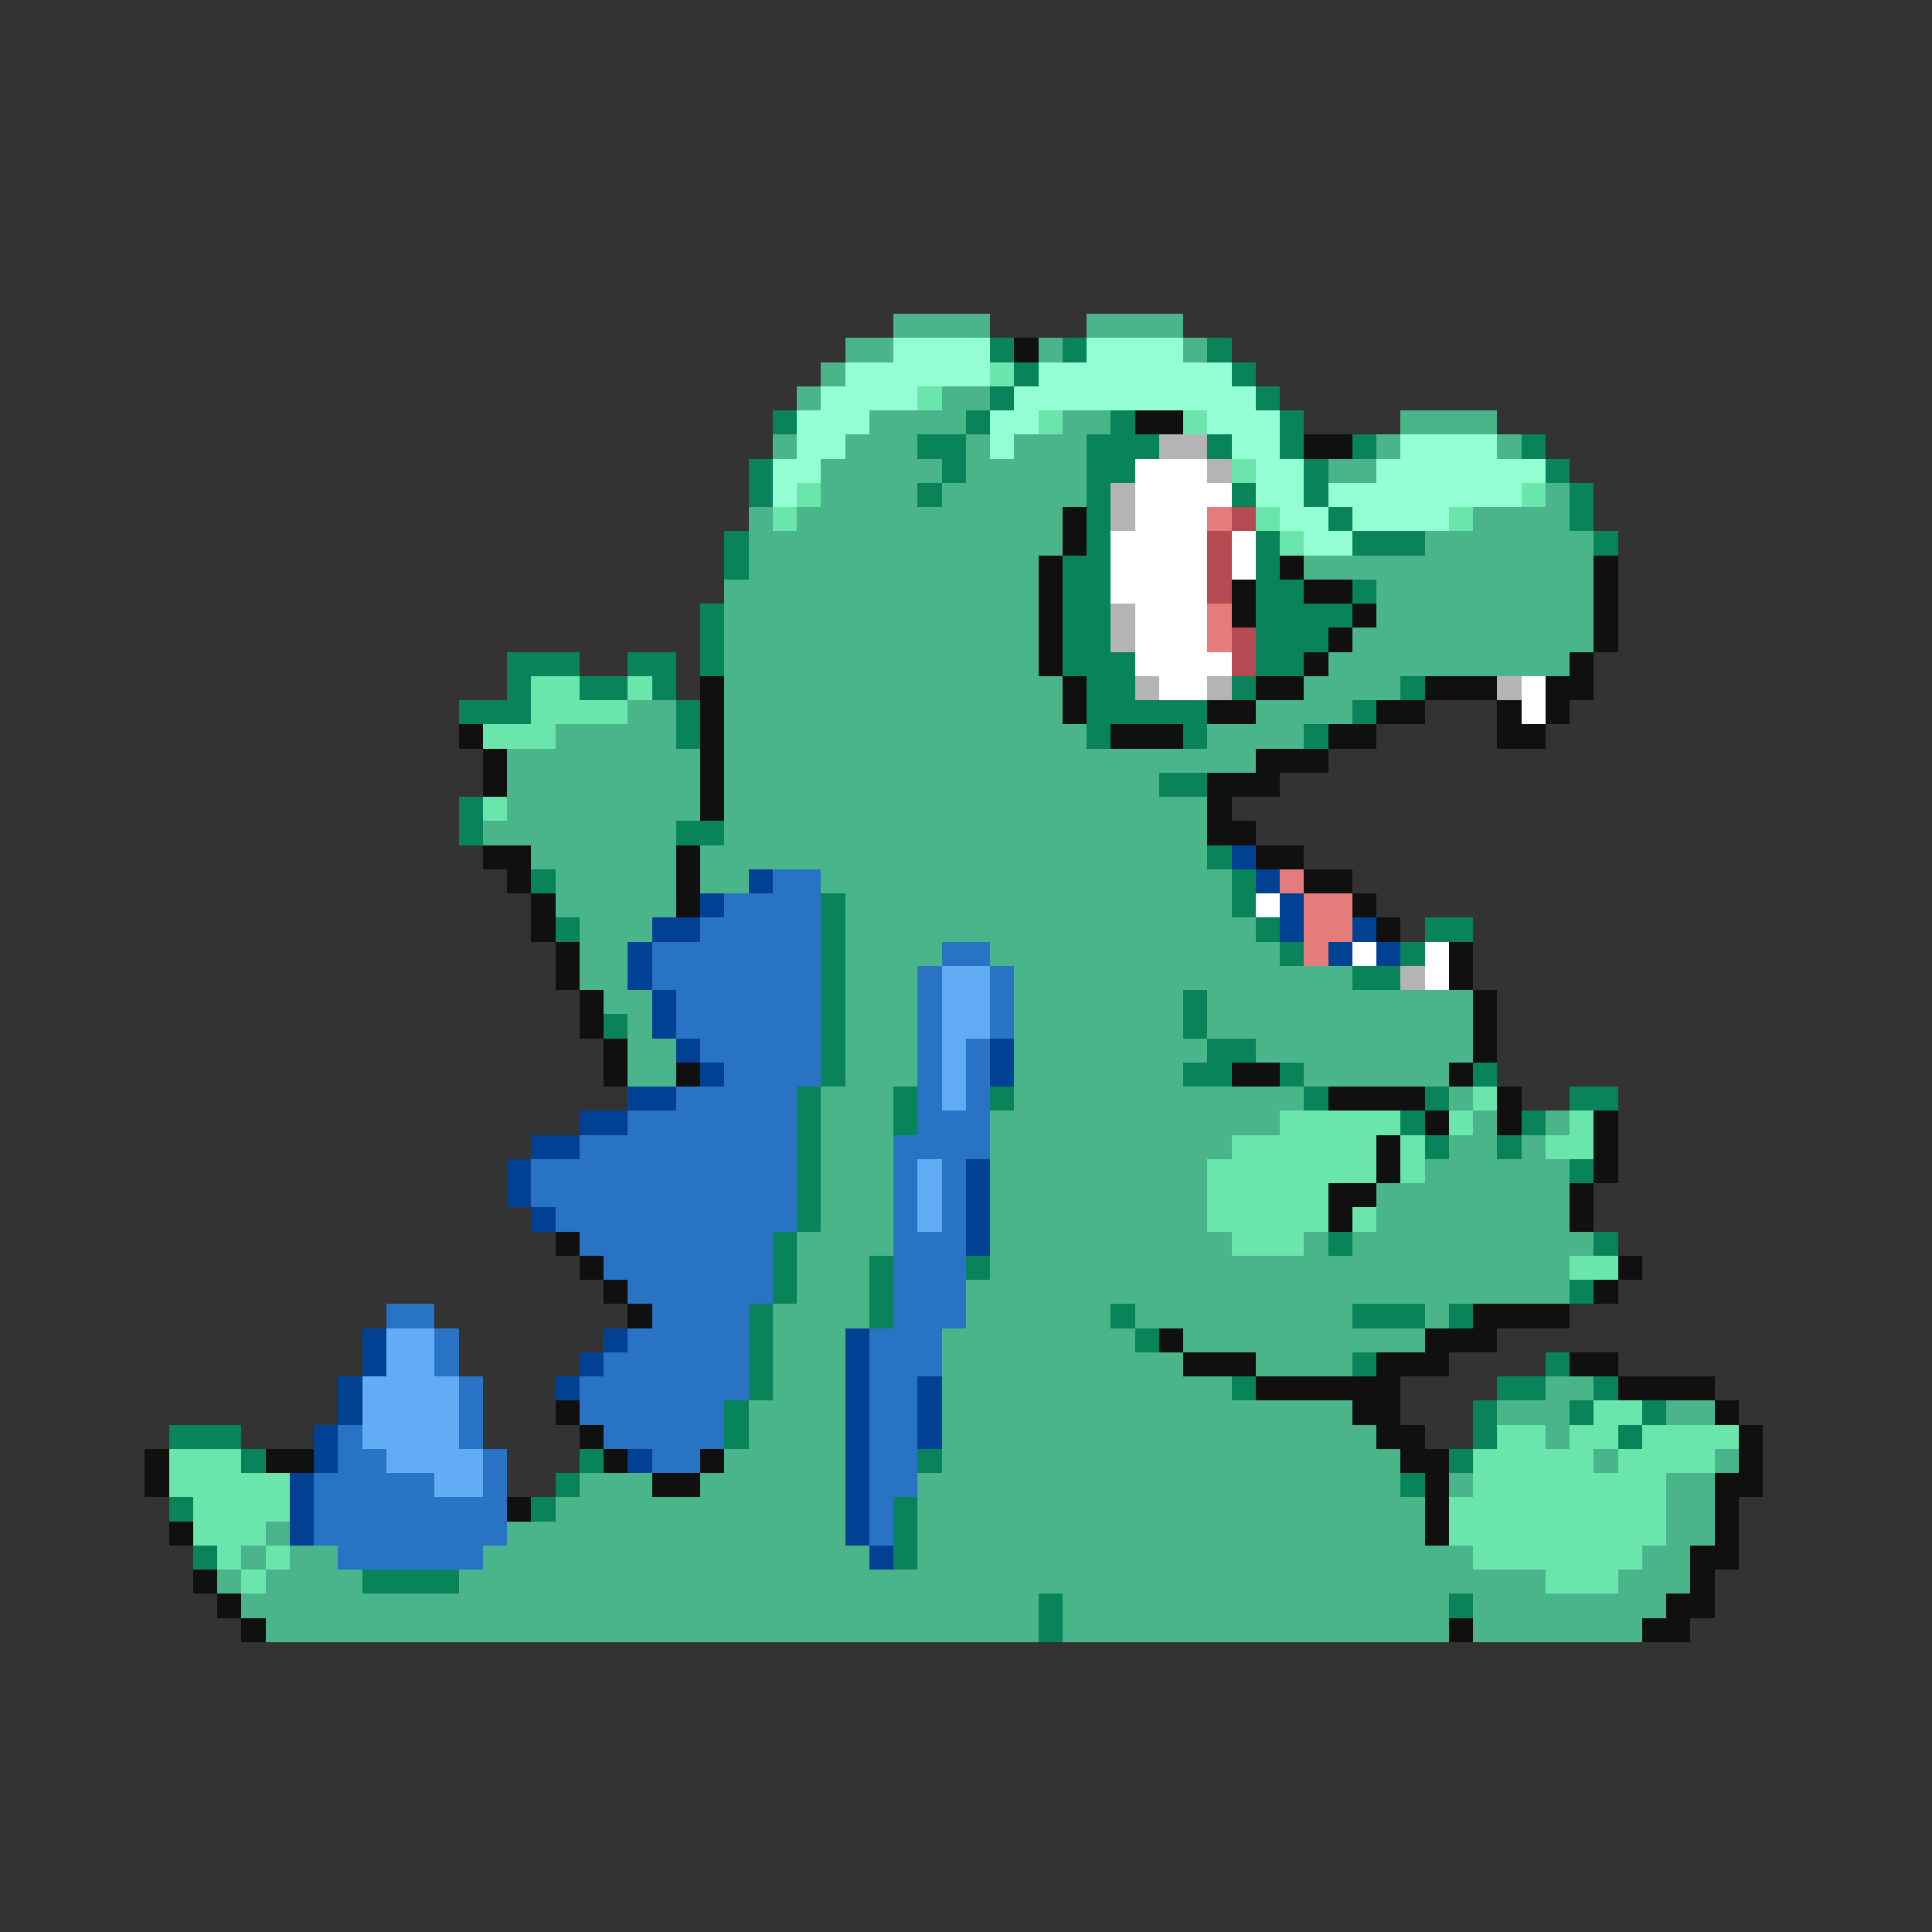 <svg xmlns="http://www.w3.org/2000/svg" viewBox="0 -0.5 80 80" shape-rendering="crispEdges">
<rect x="0" y="-0.5" width="80" height="80" fill="#333333" stroke="none"/>
<path stroke="#4ab48b" d="M37 13h4M45 13h4M35 14h2M43 14h1M49 14h1M34 15h1M33 16h1M39 16h2M36 17h4M44 17h2M58 17h4M32 18h1M35 18h3M40 18h1M42 18h3M57 18h1M62 18h1M34 19h5M40 19h5M55 19h2M34 20h4M39 20h6M64 20h1M31 21h1M33 21h11M61 21h4M31 22h13M59 22h7M31 23h12M54 23h12M30 24h13M57 24h9M30 25h13M57 25h9M30 26h13M56 26h10M30 27h13M55 27h10M30 28h14M54 28h4M26 29h2M30 29h14M52 29h4M23 30h5M30 30h15M50 30h4M21 31h8M30 31h22M21 32h8M30 32h18M21 33h8M30 33h20M20 34h8M30 34h20M22 35h6M29 35h21M23 36h5M29 36h2M34 36h17M23 37h5M35 37h16M24 38h3M35 38h17M24 39h2M35 39h4M41 39h12M24 40h2M35 40h3M42 40h14M25 41h2M35 41h3M42 41h7M50 41h11M26 42h1M35 42h3M42 42h7M50 42h11M26 43h2M35 43h3M42 43h8M52 43h9M26 44h2M35 44h3M42 44h7M54 44h6M34 45h3M42 45h12M60 45h1M34 46h3M41 46h12M61 46h1M64 46h1M34 47h3M41 47h10M60 47h2M63 47h1M34 48h3M41 48h9M59 48h6M34 49h3M41 49h9M57 49h8M34 50h3M41 50h9M57 50h8M33 51h4M41 51h10M54 51h1M56 51h10M33 52h3M41 52h24M33 53h3M40 53h25M32 54h4M40 54h6M47 54h9M59 54h1M32 55h3M39 55h8M49 55h10M32 56h3M39 56h10M52 56h4M32 57h3M39 57h12M64 57h2M31 58h4M39 58h17M62 58h3M69 58h2M31 59h4M39 59h18M64 59h1M30 60h5M39 60h19M66 60h1M71 60h1M24 61h3M29 61h6M38 61h20M60 61h1M69 61h2M23 62h12M38 62h21M69 62h2M11 63h1M21 63h14M38 63h21M69 63h2M10 64h1M12 64h2M20 64h16M38 64h23M68 64h2M9 65h1M11 65h4M19 65h45M67 65h3M10 66h33M44 66h16M61 66h8M11 67h32M44 67h16M61 67h7" />
<path stroke="#94ffd5" d="M37 14h4M45 14h4M35 15h6M43 15h8M34 16h4M42 16h10M33 17h3M41 17h2M50 17h3M33 18h2M41 18h1M51 18h2M58 18h4M32 19h2M52 19h2M57 19h7M32 20h1M52 20h2M55 20h8M53 21h2M56 21h4M54 22h2" />
<path stroke="#08835a" d="M41 14h1M44 14h1M50 14h1M42 15h1M51 15h1M41 16h1M52 16h1M32 17h1M40 17h1M46 17h1M53 17h1M38 18h2M45 18h3M50 18h1M53 18h1M56 18h1M63 18h1M31 19h1M39 19h1M45 19h2M54 19h1M64 19h1M31 20h1M38 20h1M45 20h1M51 20h1M54 20h1M65 20h1M45 21h1M55 21h1M65 21h1M30 22h1M45 22h1M52 22h1M56 22h3M66 22h1M30 23h1M44 23h2M52 23h1M44 24h2M52 24h2M56 24h1M29 25h1M44 25h2M52 25h4M29 26h1M44 26h2M52 26h3M21 27h3M26 27h2M29 27h1M44 27h3M52 27h2M21 28h1M24 28h2M27 28h1M45 28h2M51 28h1M58 28h1M19 29h3M28 29h1M45 29h5M56 29h1M28 30h1M45 30h1M49 30h1M54 30h1M48 32h2M19 33h1M19 34h1M28 34h2M50 35h1M22 36h1M51 36h1M34 37h1M51 37h1M23 38h1M34 38h1M52 38h1M59 38h2M34 39h1M53 39h1M58 39h1M34 40h1M56 40h2M34 41h1M49 41h1M25 42h1M34 42h1M49 42h1M34 43h1M50 43h2M34 44h1M49 44h2M53 44h1M61 44h1M33 45h1M37 45h1M41 45h1M54 45h1M59 45h1M65 45h2M33 46h1M37 46h1M58 46h1M63 46h1M33 47h1M59 47h1M62 47h1M33 48h1M65 48h1M33 49h1M33 50h1M32 51h1M55 51h1M66 51h1M32 52h1M36 52h1M40 52h1M32 53h1M36 53h1M65 53h1M31 54h1M36 54h1M46 54h1M56 54h3M60 54h1M31 55h1M47 55h1M31 56h1M56 56h1M64 56h1M31 57h1M51 57h1M62 57h2M66 57h1M30 58h1M61 58h1M65 58h1M68 58h1M7 59h3M30 59h1M61 59h1M67 59h1M10 60h1M24 60h1M38 60h1M60 60h1M23 61h1M58 61h1M7 62h1M22 62h1M37 62h1M37 63h1M8 64h1M37 64h1M15 65h4M43 66h1M60 66h1M43 67h1" />
<path stroke="#101010" d="M42 14h1M47 17h2M54 18h2M44 21h1M44 22h1M43 23h1M53 23h1M66 23h1M43 24h1M51 24h1M54 24h2M66 24h1M43 25h1M51 25h1M56 25h1M66 25h1M43 26h1M55 26h1M66 26h1M43 27h1M54 27h1M65 27h1M29 28h1M44 28h1M52 28h2M59 28h3M64 28h2M29 29h1M44 29h1M50 29h2M57 29h2M62 29h1M64 29h1M19 30h1M29 30h1M46 30h3M55 30h2M62 30h2M20 31h1M29 31h1M52 31h3M20 32h1M29 32h1M50 32h3M29 33h1M50 33h1M50 34h2M20 35h2M28 35h1M52 35h2M21 36h1M28 36h1M54 36h2M22 37h1M28 37h1M56 37h1M22 38h1M57 38h1M23 39h1M60 39h1M23 40h1M60 40h1M24 41h1M61 41h1M24 42h1M61 42h1M25 43h1M61 43h1M25 44h1M28 44h1M51 44h2M60 44h1M55 45h4M62 45h1M59 46h1M62 46h1M66 46h1M57 47h1M66 47h1M57 48h1M66 48h1M55 49h2M65 49h1M55 50h1M65 50h1M23 51h1M24 52h1M67 52h1M25 53h1M66 53h1M26 54h1M61 54h4M48 55h1M59 55h3M49 56h3M57 56h3M65 56h2M52 57h6M67 57h4M23 58h1M56 58h2M71 58h1M24 59h1M57 59h2M72 59h1M6 60h1M11 60h2M25 60h1M29 60h1M58 60h2M72 60h1M6 61h1M27 61h2M59 61h1M71 61h2M21 62h1M59 62h1M71 62h1M7 63h1M59 63h1M71 63h1M70 64h2M8 65h1M70 65h1M9 66h1M69 66h2M10 67h1M60 67h1M68 67h2" />
<path stroke="#6ae6ac" d="M41 15h1M38 16h1M43 17h1M49 17h1M51 19h1M33 20h1M63 20h1M32 21h1M52 21h1M60 21h1M53 22h1M22 28h2M26 28h1M22 29h4M20 30h3M20 33h1M61 45h1M53 46h5M60 46h1M65 46h1M51 47h6M58 47h1M64 47h2M50 48h7M58 48h1M50 49h5M50 50h5M56 50h1M51 51h3M65 52h2M66 58h2M62 59h2M65 59h2M68 59h4M7 60h3M61 60h5M67 60h4M7 61h5M61 61h8M8 62h4M60 62h9M8 63h3M60 63h9M9 64h1M11 64h1M61 64h7M10 65h1M64 65h3" />
<path stroke="#b4b4b4" d="M48 18h2M50 19h1M46 20h1M46 21h1M46 25h1M46 26h1M47 28h1M50 28h1M62 28h1M58 40h1" />
<path stroke="#ffffff" d="M47 19h3M47 20h4M47 21h3M46 22h4M51 22h1M46 23h4M51 23h1M46 24h4M47 25h3M47 26h3M47 27h4M48 28h2M63 28h1M63 29h1M52 37h1M56 39h1M59 39h1M59 40h1" />
<path stroke="#e67b7b" d="M50 21h1M50 25h1M50 26h1M53 36h1M54 37h2M54 38h2M54 39h1" />
<path stroke="#b44a52" d="M51 21h1M50 22h1M50 23h1M50 24h1M51 26h1M51 27h1" />
<path stroke="#004194" d="M51 35h1M31 36h1M52 36h1M29 37h1M53 37h1M27 38h2M53 38h1M56 38h1M26 39h1M55 39h1M57 39h1M26 40h1M27 41h1M27 42h1M28 43h1M41 43h1M29 44h1M41 44h1M26 45h2M24 46h2M22 47h2M21 48h1M40 48h1M21 49h1M40 49h1M22 50h1M40 50h1M40 51h1M15 55h1M25 55h1M35 55h1M15 56h1M24 56h1M35 56h1M14 57h1M23 57h1M35 57h1M38 57h1M14 58h1M35 58h1M38 58h1M13 59h1M35 59h1M38 59h1M13 60h1M26 60h1M35 60h1M12 61h1M35 61h1M12 62h1M35 62h1M12 63h1M35 63h1M36 64h1" />
<path stroke="#2973c5" d="M32 36h2M30 37h4M29 38h5M27 39h7M39 39h2M27 40h7M38 40h1M41 40h1M28 41h6M38 41h1M41 41h1M28 42h6M38 42h1M41 42h1M29 43h5M38 43h1M40 43h1M30 44h4M38 44h1M40 44h1M28 45h5M38 45h1M40 45h1M26 46h7M38 46h3M24 47h9M37 47h4M22 48h11M37 48h1M39 48h1M22 49h11M37 49h1M39 49h1M23 50h10M37 50h1M39 50h1M24 51h8M37 51h3M25 52h7M37 52h3M26 53h6M37 53h3M16 54h2M27 54h4M37 54h3M18 55h1M26 55h5M36 55h3M18 56h1M25 56h6M36 56h3M19 57h1M24 57h7M36 57h2M19 58h1M24 58h6M36 58h2M14 59h1M19 59h1M25 59h5M36 59h2M14 60h2M20 60h1M27 60h2M36 60h2M13 61h5M20 61h1M36 61h2M13 62h8M36 62h1M13 63h8M36 63h1M14 64h6" />
<path stroke="#62acf6" d="M39 40h2M39 41h2M39 42h2M39 43h1M39 44h1M39 45h1M38 48h1M38 49h1M38 50h1M16 55h2M16 56h2M15 57h4M15 58h4M15 59h4M16 60h4M18 61h2" />
</svg>